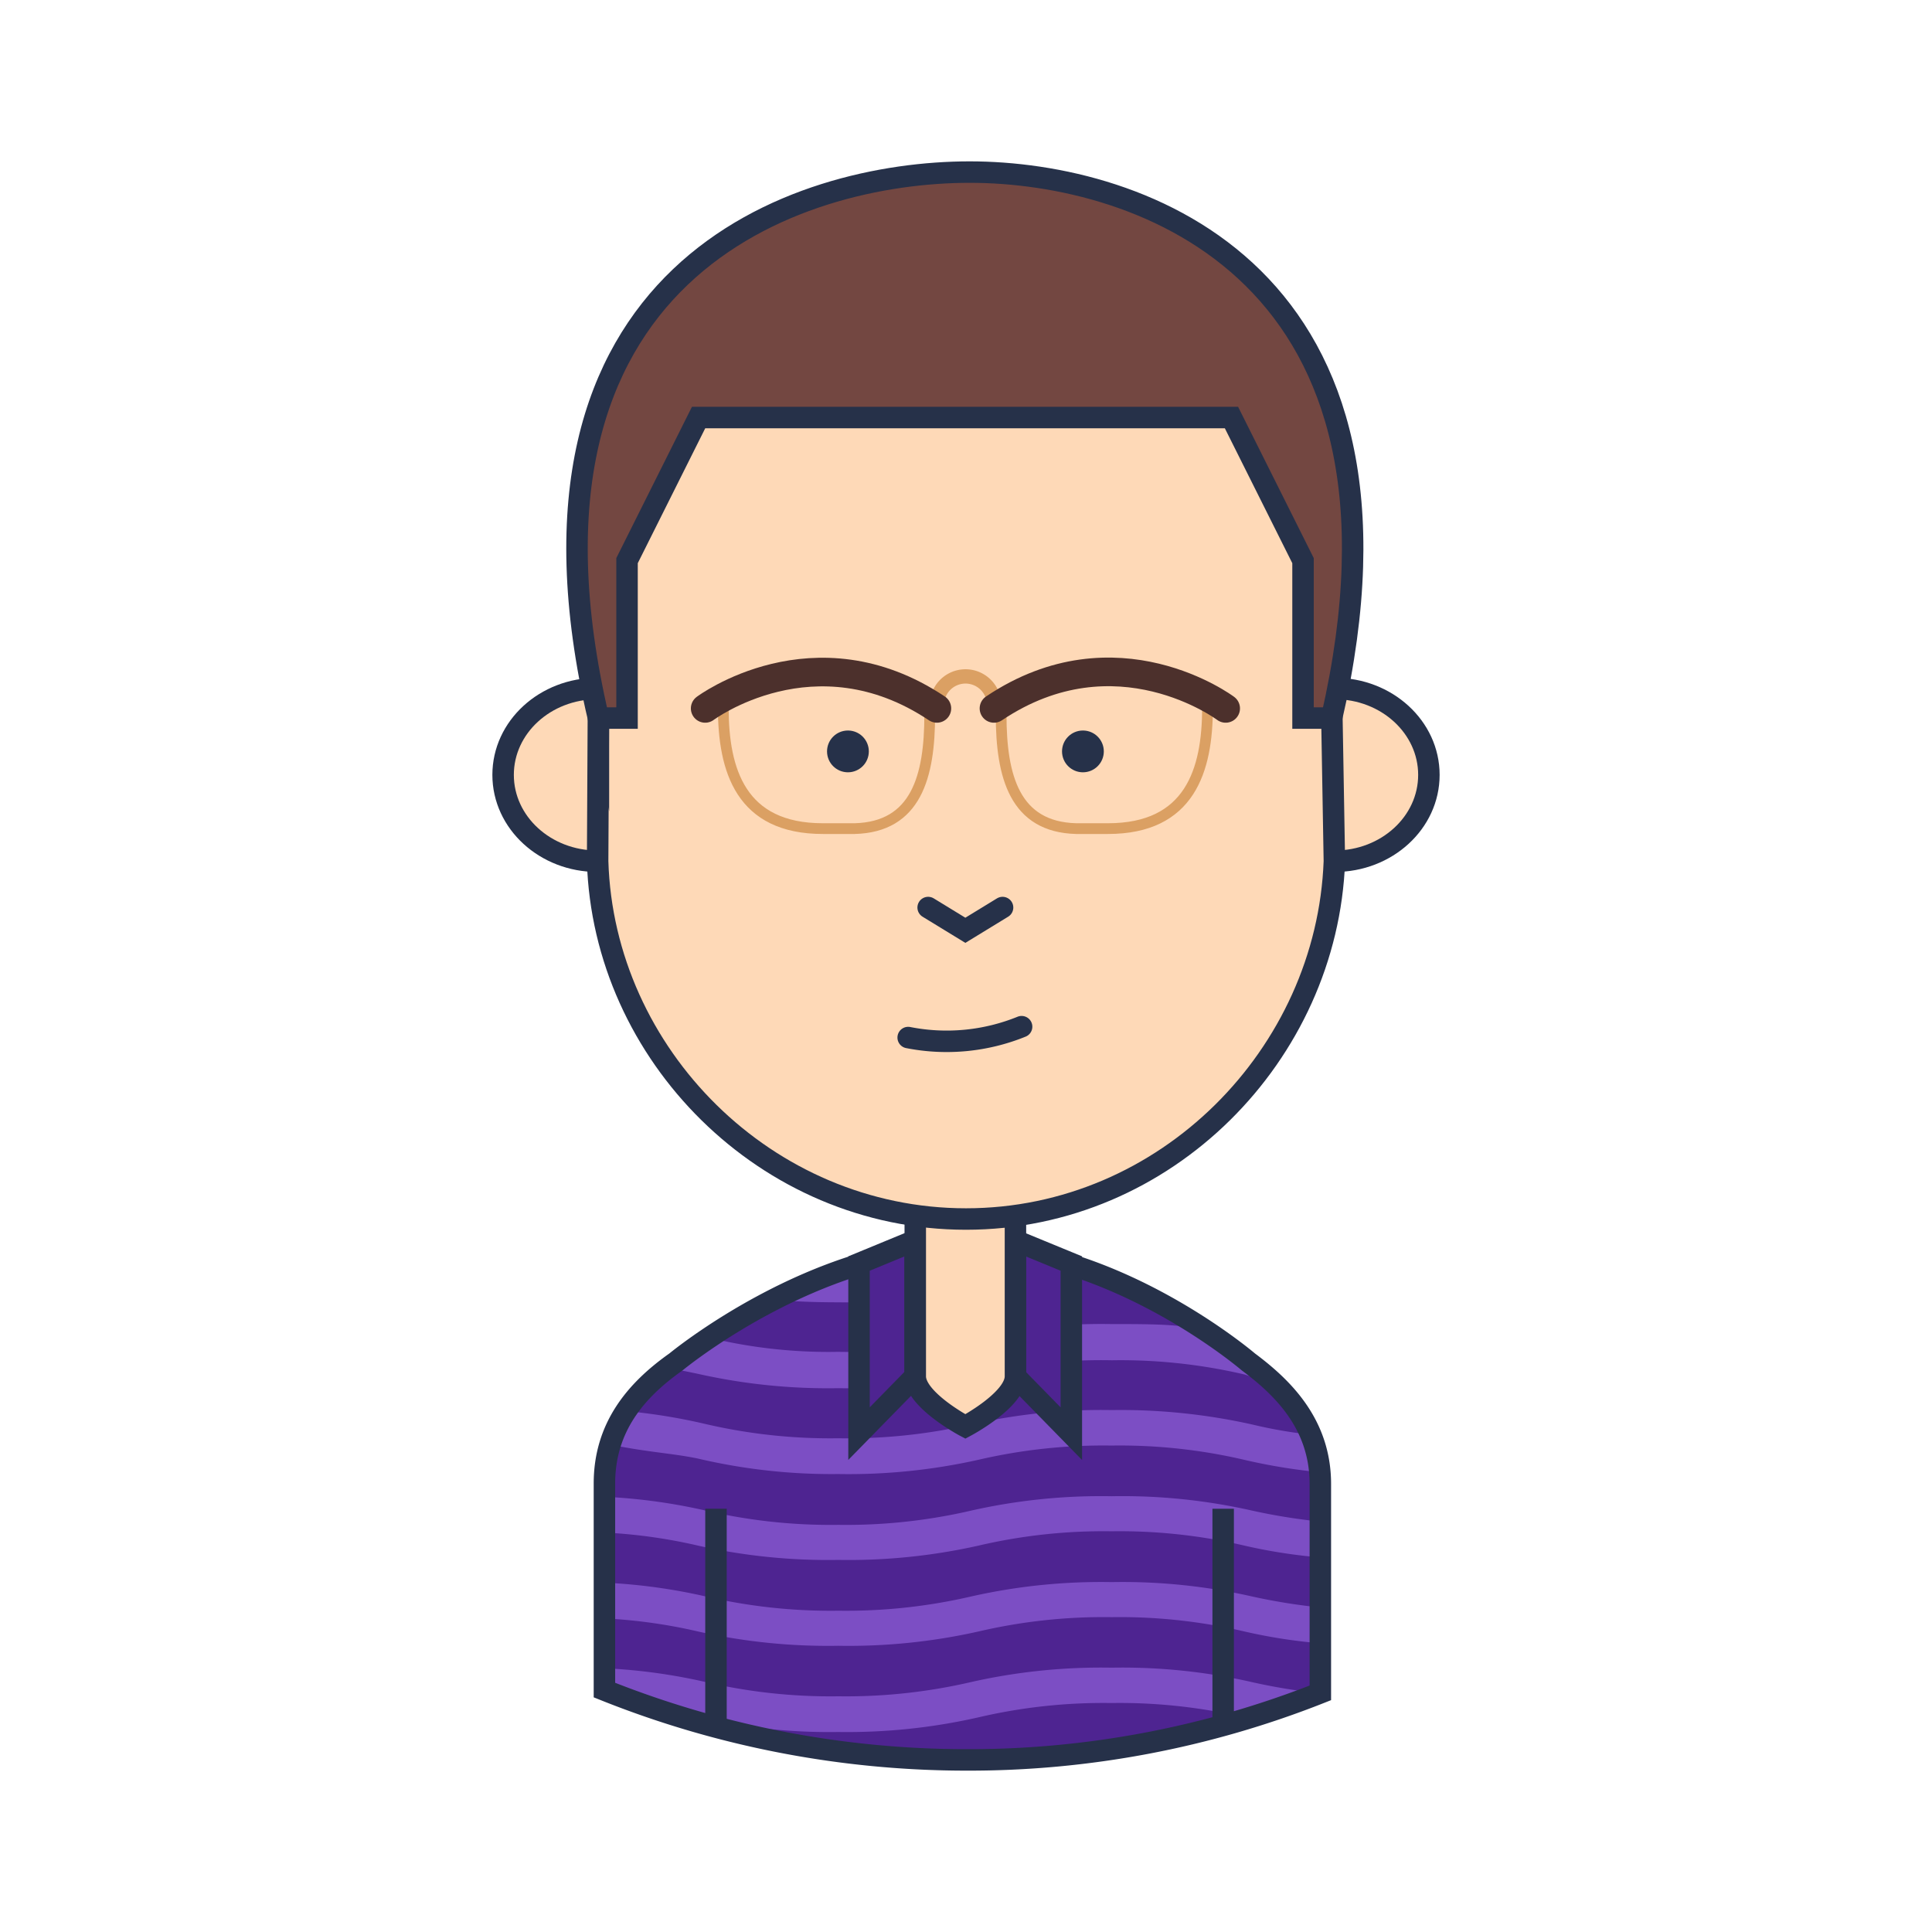 <svg xmlns="http://www.w3.org/2000/svg" viewBox="0 0 270 270"><defs><style>.a,.d{fill:#4e2491;}.b{fill:#7c4ec4;}.c,.g,.h,.i,.j{fill:none;}.c,.d,.e,.f,.g{stroke:#263149;stroke-width:3px;}.c,.d,.e,.f,.g,.h,.i,.j{stroke-miterlimit:10;}.e{fill:#fed9b7;}.f{fill:#734741;}.g,.j{stroke-linecap:round;}.h,.i{stroke:#dba063;}.h{stroke-width:1.5px;}.i{stroke-width:2px;}.j{stroke:#4c302c;stroke-width:4px;}.k{fill:#263149;}</style></defs><title>-avatar-level-</title><path class="a" d="M174.71,190.35s-18.8-16-39.63-16c-21.17,0-40.3,16-40.3,16-5.67,4-9.78,9.19-9.78,17v28.83a132.34,132.34,0,0,0,50.48,9.76A137.32,137.32,0,0,0,185,236.57V207.36C185,199.05,179.49,193.92,174.71,190.35Z"/><path class="b" d="M185,212.69v5A74.77,74.77,0,0,1,173.9,216,76.5,76.5,0,0,0,155.34,214,76.74,76.74,0,0,0,136.76,216,83,83,0,0,1,117.15,218,83,83,0,0,1,97.54,216a73.8,73.8,0,0,0-12.44-1.79,0.19,0.19,0,0,1-.09,0v-5a0.16,0.16,0,0,0,.09,0,79.77,79.77,0,0,1,13.49,1.89,77.22,77.22,0,0,0,18.58,2,77.37,77.37,0,0,0,18.59-2,82.44,82.44,0,0,1,19.61-2,82,82,0,0,1,19.57,2A82.57,82.57,0,0,0,185,212.69Z"/><path class="b" d="M185,205.91a1.33,1.33,0,0,1-.08-0.12,80.64,80.64,0,0,1-11-1.77,76.5,76.5,0,0,0-18.59-2A77,77,0,0,0,136.77,204a83.09,83.09,0,0,1-19.61,2,81.66,81.66,0,0,1-19.61-2.16c-3.43-.72-6.75-0.86-11.76-1.86H85.73a45.81,45.81,0,0,1,2.36-4.72A81.23,81.23,0,0,1,98.56,199a77,77,0,0,0,18.59,2,77.58,77.58,0,0,0,18.6-1.94,82.55,82.55,0,0,1,19.61-2,84.2,84.2,0,0,1,19.79,2.05,64.28,64.28,0,0,0,8.86,1.47V201h-0.31A12.48,12.48,0,0,1,185,205.91Z"/><path class="b" d="M177.82,193h0a18.69,18.69,0,0,1-3.84-.9,76.09,76.09,0,0,0-18.59-2A77.19,77.19,0,0,0,136.77,192a83.21,83.21,0,0,1-19.61,2A82.9,82.9,0,0,1,97.55,192c-1.14-.24-2.31-0.48-3.49-0.7,0.34-.26.68-0.64,1-0.88,0,0,1.63-1.38,4.44-3.38h0a70.79,70.79,0,0,0,17.62,1.88,78.18,78.18,0,0,0,18.6-1.88,83.46,83.46,0,0,1,19.61-2c5.85,0,10,0,13.39,1h0c0.49,0,1,1,1.4,1h0a34.84,34.84,0,0,0,2.8,2.17,16.74,16.74,0,0,1,2.1,1.83h0a1.27,1.27,0,0,1,1.36,1h0A1.27,1.27,0,0,1,177.82,193Z"/><path class="b" d="M153.46,178A75,75,0,0,0,136.77,180,83,83,0,0,1,117.16,182c-3.21,0-5.9-.11-8.24-0.3A74.92,74.92,0,0,1,120.47,177a75.32,75.32,0,0,0,15.28-1.91c0.76-.16,1.52-0.32,2.31-0.47A52.64,52.64,0,0,1,153.46,178Z"/><path class="b" d="M85,233.17a0.16,0.16,0,0,0,.09,0,79.77,79.77,0,0,1,13.49,1.89,77.22,77.22,0,0,0,18.58,2,77.37,77.37,0,0,0,18.59-2,82.44,82.44,0,0,1,19.61-2,81.56,81.56,0,0,1,19.52,2,81.7,81.7,0,0,0,10,1.62L173.86,240A76.27,76.27,0,0,0,155.32,238,76.63,76.63,0,0,0,136.75,240a82.9,82.9,0,0,1-19.6,2.05A82.53,82.53,0,0,1,97.58,240L85,236v-2.83Z"/><path class="b" d="M185,224.69v5A74.77,74.77,0,0,1,173.9,228,76.5,76.5,0,0,0,155.34,226,76.74,76.74,0,0,0,136.76,228,83,83,0,0,1,117.15,230,83,83,0,0,1,97.54,228a73.8,73.8,0,0,0-12.44-1.79,0.19,0.19,0,0,1-.09,0v-5a0.16,0.16,0,0,0,.09,0,79.77,79.77,0,0,1,13.49,1.89,77.22,77.22,0,0,0,18.58,2,77.37,77.37,0,0,0,18.59-2,82.44,82.44,0,0,1,19.61-2,82,82,0,0,1,19.57,2A82.57,82.57,0,0,0,185,224.69Z"/><path class="c" d="M170.94,240.93V210.85"/><path class="c" d="M100.06,241.27V210.85"/><path class="c" d="M174.46,190.33s-18.67-16-39.5-16c-21.17,0-40.49,16-40.49,16-5.67,4-10,9.19-10,17v28.86A136.18,136.18,0,0,0,135,245.95a133.35,133.35,0,0,0,49.52-9.37V207.33C184.5,199,179.24,193.89,174.46,190.33Z"/><path class="d" d="M127.88,173.35v19l-7.83,8V176.58Z"/><path class="d" d="M149.72,176.58v23.78l-7.83-8v-19Z"/><path class="e" d="M133.91,163.35h2a6,6,0,0,1,6,6v23c0,3.31-7,7-7,7s-7-3.69-7-7v-23A6,6,0,0,1,133.91,163.35Z"/><path class="e" d="M83.48,120.36c-7.27,0-13.17-5.4-13.17-12.07s5.89-12.07,13.17-12.07"/><path class="e" d="M186.52,96.22c7.27,0,13.17,5.4,13.17,12.07s-5.89,12.07-13.17,12.07"/><path class="e" d="M134.71,49.36c-26,0-50.89,13-50.89,13l-0.3,58c0.8,27,23.54,50,51.48,50s50.48-23,51.48-50l-1-58S160.21,49.36,134.71,49.36Z"/><path class="f" d="M83.63,100.35C69,37.69,111.52,24.05,135.51,24.05s64.82,14.12,50.59,76.3h-4v-22l-10-20H97.63l-10,20v22h-4Z"/><polyline class="g" points="140.11 126.83 134.91 130.01 129.71 126.83"/><path class="h" d="M129.93,99.89c0,8.65-1.9,15.69-10.5,15.91H115c-11.46,0-13.92-8.13-13.92-16.92"/><path class="i" d="M130.93,98.53a4,4,0,1,1,8,0"/><path class="j" d="M98.55,99s15.28-11.43,32.38,0"/><path class="h" d="M139.91,99.89c0,8.65,1.9,15.69,10.5,15.91h4.42c11.46,0,13.92-8.13,13.92-16.92"/><path class="j" d="M171.29,99S156,87.52,138.91,99"/><path class="g" d="M126.92,145a27.81,27.81,0,0,0,15.85-1.52"/><circle class="k" cx="151.34" cy="105.01" r="2.92"/><circle class="k" cx="118.5" cy="105.01" r="2.92"/></svg>